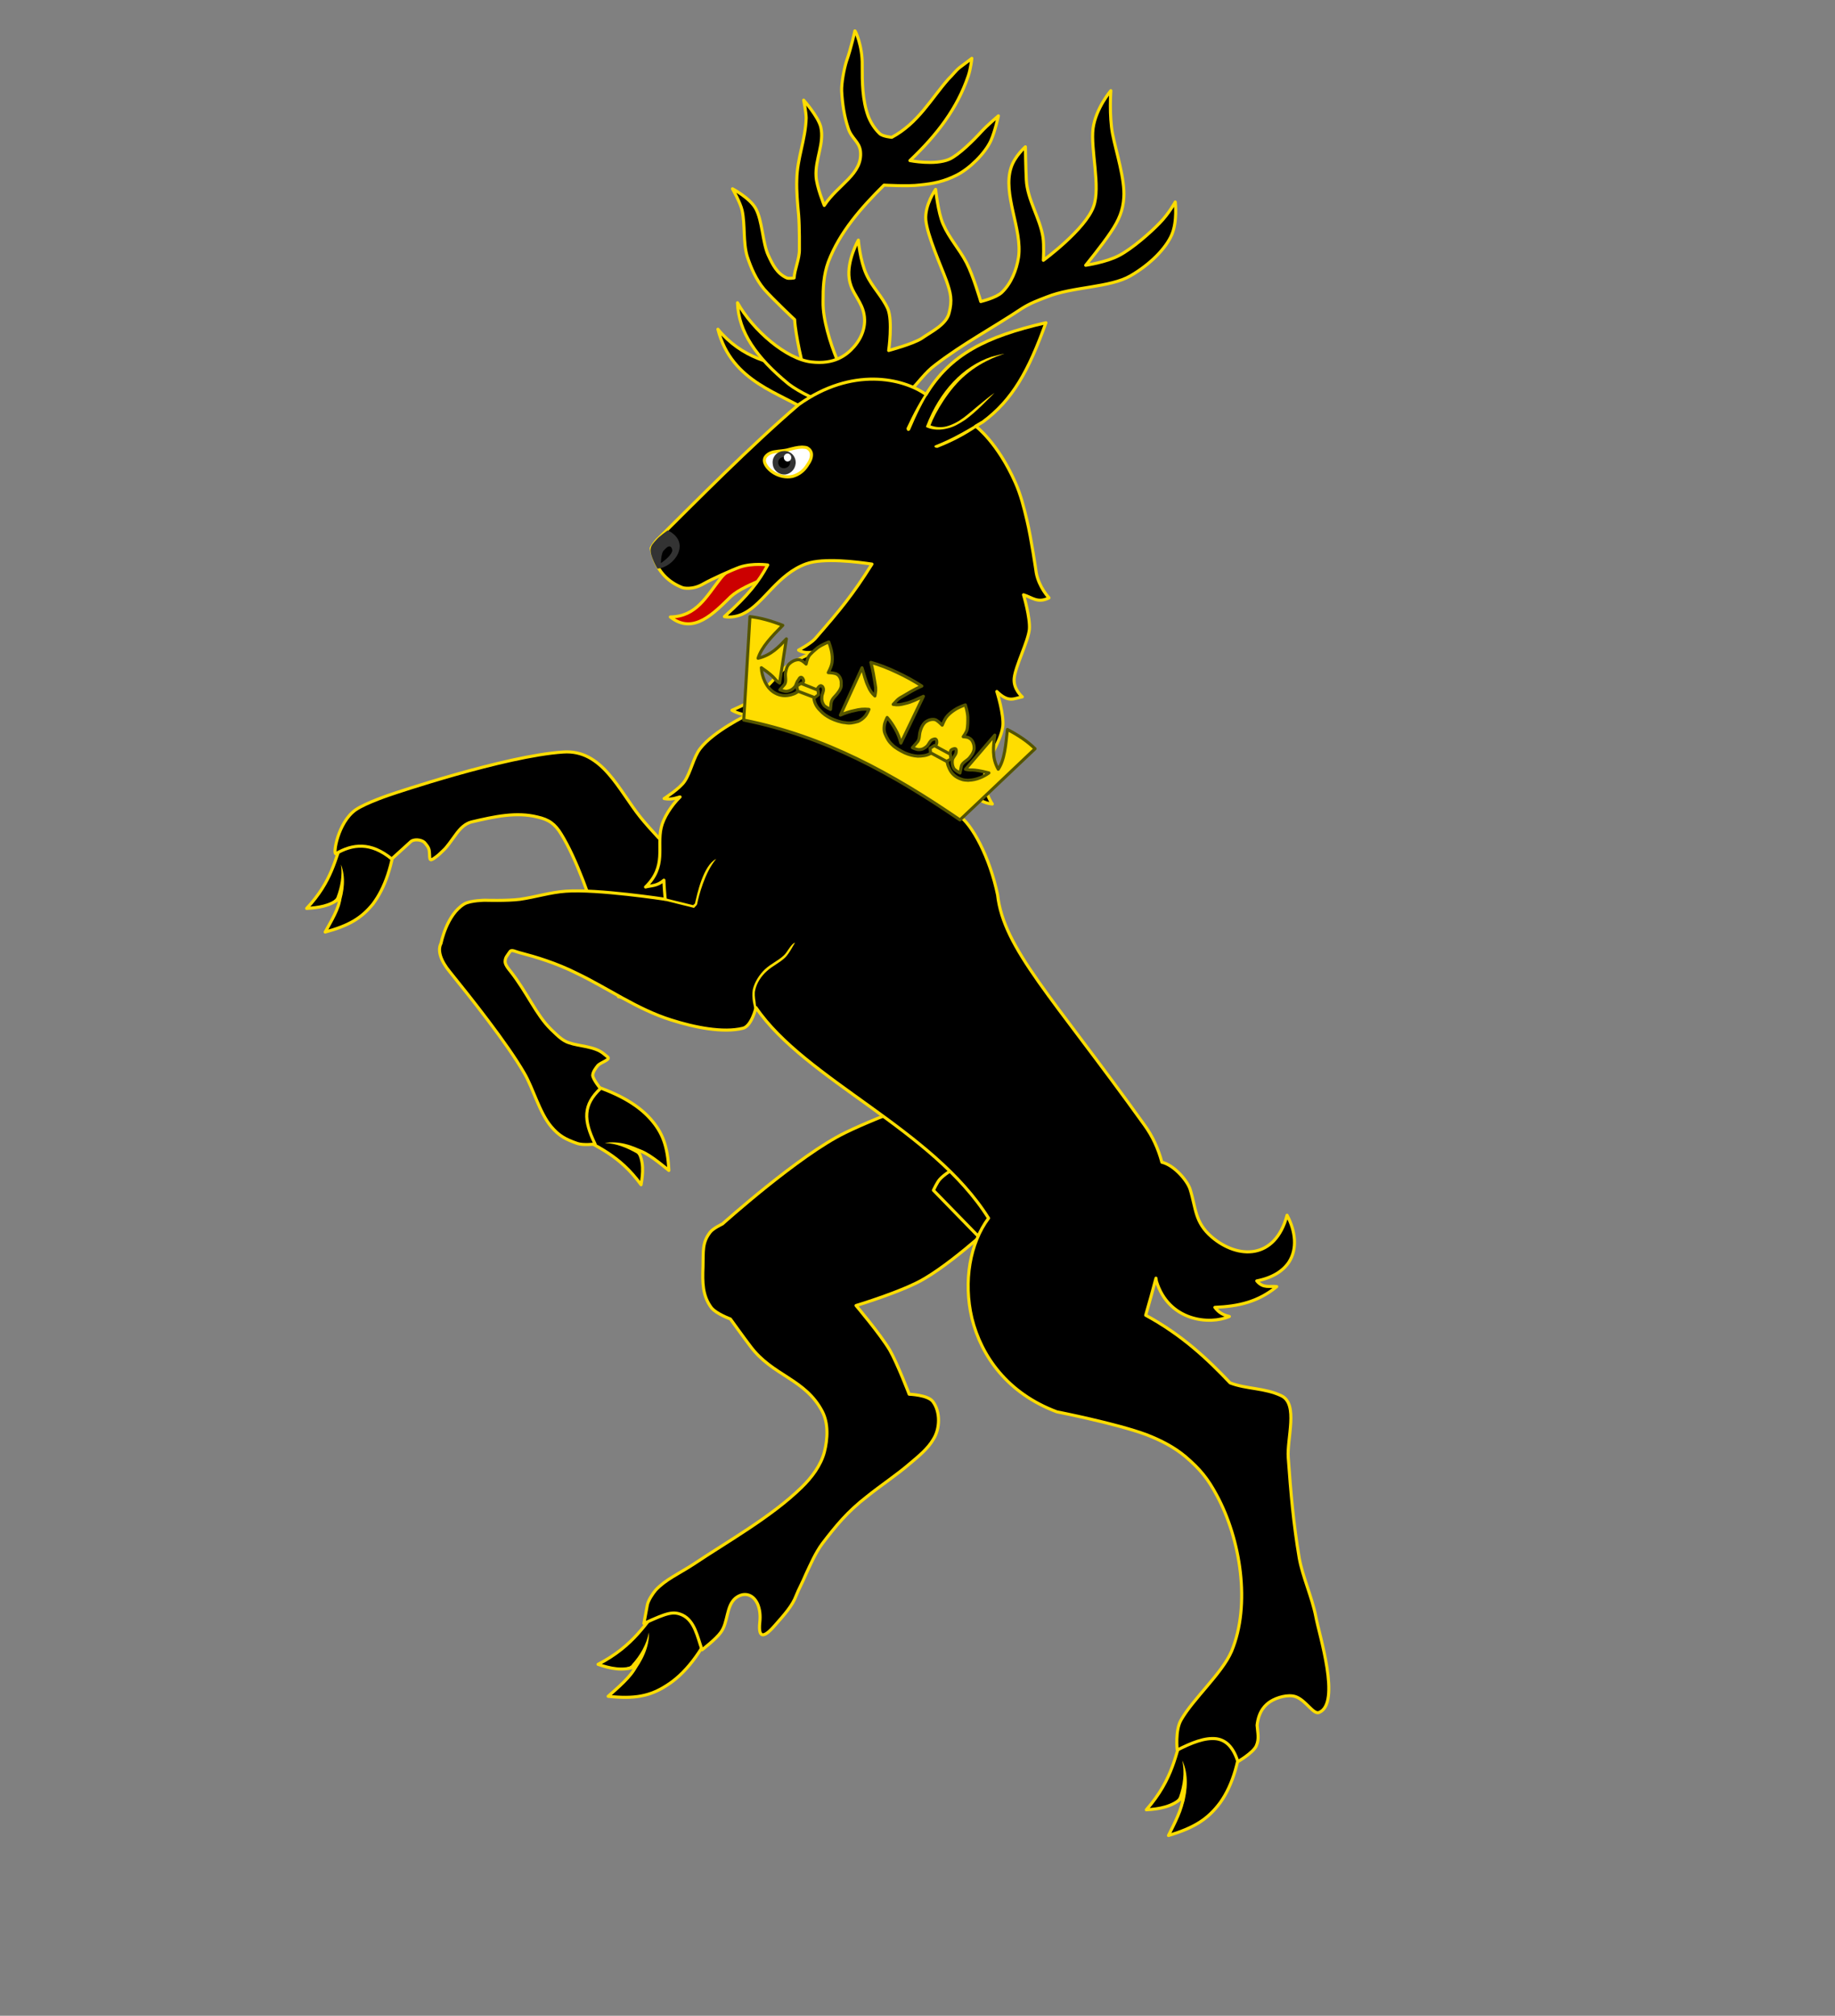<?xml version="1.0" encoding="UTF-8"?>
<svg width="598px" height="657px" viewBox="0 0 598 657" xmlns="http://www.w3.org/2000/svg" xmlns:xlink="http://www.w3.org/1999/xlink" version="1.1">
 <rect x="0" y="0" width="598" height="657" fill="#808080" stroke="none"/>
 <!-- Generated by Pixelmator Pro 2.0.6 -->
 <g id="stag">
  <g id="antlers">
   <path id="Pfad" d="M288.086 60.341 C280.625 67.732 273.666 75.61 269.941 85.354 268.37 89.688 268.211 93.731 268.222 98.412 268.113 104.031 270.598 111.913 272.725 117.07 275.339 123.116 281.224 132.098 281.224 132.098 L263.974 134.484 C254.93 128.087 238.431 124.93 233.957 107.307 241.511 116.489 251.984 119.41 261.761 119.735 261.761 119.735 259.229 109.356 258.961 104.185 258.961 104.185 251.993 97.654 248.954 94.195 246.387 91.106 244.777 87.413 243.495 83.557 242.118 78.883 242.875 73.362 241.849 68.606 241.301 66.094 238.712 61.533 238.712 61.533 238.712 61.533 244.354 64.506 246.278 67.978 248.458 71.941 248.486 79.002 250.334 83.116 251.808 86.299 253.173 89.077 256.301 90.549 257.02 90.916 258.793 90.577 258.793 90.577 258.924 87.821 260.588 84.294 260.514 81.234 260.514 81.234 260.585 74.083 260.265 70.107 259.916 66.486 259.528 62.254 259.661 58.578 259.767 51.556 262.513 45.577 262.716 38.454 262.689 36.498 261.906 32.646 261.906 32.646 261.906 32.646 266.531 37.854 267.457 41.308 268.757 46.625 265.59 51.958 265.944 57.454 266.09 60.781 268.616 66.962 268.616 66.962 273.108 60.081 281.174 56.802 280.411 49.316 280.051 46.12 277.43 45.146 276.385 41.711 275.088 37.797 274.521 33.825 274.282 29.69 274.197 27.054 275.065 22.411 275.878 19.882 277.368 15.706 278.589 10.062 278.589 10.062 278.618 9.707 281.13 14.91 280.982 21.31 280.973 26.841 281.017 32.569 282.915 37.8 283.74 39.951 285.032 41.99 286.698 43.569 287.691 44.496 290.618 44.755 290.618 44.755 299.212 40.154 303.444 32.162 309.016 25.836 310.366 24.568 311.417 23.019 312.808 21.951 314.326 20.848 316.706 19.018 316.706 19.018 316.706 19.018 316.358 22.403 315.531 24.787 311.924 35.344 305.46 43.859 296.527 52.34 296.527 52.34 304.588 53.957 309.356 51.909 312.485 50.512 317.452 45.541 319.769 42.969 321.718 40.832 325.366 37.755 325.366 37.755 325.366 37.755 324.272 42.806 322.92 45.827 320.974 50.063 315.919 54.983 311.795 57.07 307.728 59.141 304.279 59.854 299.717 60.306 296.034 60.796 288.086 60.341 288.086 60.341 Z" fill="#000000" fill-opacity="1" stroke="#ffdd00" stroke-width="1" stroke-opacity="1" stroke-linejoin="round" stroke-linecap="round"/>
   <path id="Pfad-1" d="M280.618 135.864 C280.618 135.864 264.054 130.612 257.006 125.171 246.495 116.545 240.668 108.242 240.341 98.677 245.362 107.68 256.325 117.067 264.395 117.973 271.835 118.849 275.768 115.907 278.338 112.982 281.659 109.148 282.743 104.385 280.79 99.877 279.247 96.439 277.245 94.528 276.745 90.811 275.919 84.945 279.719 78.262 279.719 78.262 279.719 78.262 280.255 84.901 282.343 89.447 284.16 93.445 287.491 96.603 289.307 100.601 291.005 104.619 289.607 114.236 289.607 114.236 289.607 114.236 297.605 112.093 300.354 110.3 303.597 108.028 308.354 105.846 309.294 102.029 310.402 97.819 309.845 95.508 308.402 91.422 306.621 86.582 302.183 76.789 301.704 71.663 301.319 66.796 304.913 61.709 304.913 61.709 304.913 61.709 305.668 69.209 307.309 72.968 309.338 77.667 312.544 81.007 314.956 85.604 317.096 89.652 319.62 98.281 319.62 98.281 319.62 98.281 324.673 97.063 326.457 95.33 329.514 92.412 331.283 88.025 331.92 83.866 333.257 74.762 326.623 63.308 329.52 54.556 330.71 50.883 334.161 47.859 334.161 47.859 334.161 47.859 334.27 55.035 334.462 58.624 334.779 65.049 338.896 71.002 339.893 77.319 340.291 79.871 340.02 84.839 340.02 84.839 340.02 84.839 353.707 74.811 356.378 67.299 358.733 60.929 355.359 48.614 356.212 41.876 357.102 35.277 362.004 29.553 362.004 29.553 362.004 29.553 361.424 37.821 362.586 43.734 363.732 49.588 366.656 58.458 366.231 64.386 365.988 68.439 364.747 71.641 361.883 75.837 359.089 80.015 353.81 86.461 353.81 86.461 353.81 86.461 360.558 85.497 364.718 83.265 368.893 81.09 375.015 75.747 377.961 72.647 380.926 69.617 382.993 65.833 382.993 65.833 382.993 65.833 383.759 72.075 381.863 76.497 379.966 80.918 374.925 86.12 368.387 89.91 361.792 93.764 349.525 93.423 341.181 96.777 338.336 97.887 335.78 98.783 332.97 100.58 323.652 106.791 313.67 112.099 304.785 118.953 301.363 121.484 299.465 124.602 296.4 127.535 294.223 129.609 292.979 137.024 292.979 137.024 Z" fill="#000000" fill-opacity="1" stroke="#ffdd00" stroke-width="1" stroke-opacity="1" stroke-linejoin="round" stroke-linecap="round"/>
  </g>
  <g id="hooves">
   <g id="group">
    <path id="Pfad-2" d="M111.915 273.124 C109.202 279.69 108.338 287.127 99.93 296.089 103.594 295.852 107.574 295.407 110.702 292.705 110.752 295.674 107.635 300.733 105.969 303.788 113.735 301.707 117.798 299.252 121.534 294.648 125.377 289.519 128.02 282.226 129.12 271.496 Z" fill="#000000" fill-opacity="1" stroke="#ffdd00" stroke-width="1" stroke-opacity="1" stroke-linejoin="round" stroke-linecap="round"/>
    <path id="Pfad-3" d="M111.129 281.783 C111.629 285.5 110.96 289.033 109.65 292.49 109.565 292.637 109.311 293.078 108.994 293.287 108.709 293.612 108.276 293.852 108.191 293.999 L110.594 293.231 110.82 294.537 C112.122 290.586 112.742 285.947 111.129 281.783 Z" fill="#ffdd00" fill-opacity="1" stroke="none"/>
   </g>
   <g id="group-1">
    <path id="Pfad-4" d="M188.325 370.05 C194.328 373.908 201.643 376.172 208.914 386.15 209.551 382.501 209.948 378.419 207.764 374.905 210.771 375.465 215.29 379.348 217.975 381.486 217.579 373.517 215.904 369.121 211.988 364.704 207.715 359.886 200.807 355.898 190.307 352.872 Z" fill="#000000" fill-opacity="1" stroke="#ffdd00" stroke-width="1" stroke-opacity="1" stroke-linejoin="round" stroke-linecap="round"/>
    <path id="Pfad-5" d="M197.071 372.552 C200.828 372.664 204.315 374.09 207.549 375.956 207.727 376.157 208.052 376.443 208.261 376.759 208.501 377.192 208.741 377.625 208.888 377.709 L208.584 375.182 209.983 375.304 C205.93 373.16 201.453 371.751 197.071 372.552 Z" fill="#ffdd00" fill-opacity="1" stroke="none"/>
   </g>
   <g id="group-2">
    <path id="Pfad-6" d="M215.555 523.139 C210.383 528.873 206.782 536.298 194.893 542.465 198.729 543.798 202.966 544.775 207.13 543.162 205.959 546.209 200.994 550.397 198.183 552.889 206.757 553.822 211.834 552.834 217.133 549.427 223.096 545.717 228.398 539.078 233.456 528.281 Z" fill="#000000" fill-opacity="1" stroke="#ffdd00" stroke-width="1" stroke-opacity="1" stroke-linejoin="round" stroke-linecap="round"/>
    <path id="Pfad-7" d="M211.485 532.057 C210.678 536 208.641 539.527 205.955 542.483 205.901 542.746 205.468 542.986 205.036 543.226 204.688 543.319 204.224 543.444 204.024 543.622 L206.675 543.781 206.437 545.211 C209.285 541.467 211.653 536.857 211.485 532.057 Z" fill="#ffdd00" fill-opacity="1" stroke="none"/>
   </g>
   <g id="group-3">
    <path id="Pfad-8" d="M385.801 564.112 C383.042 571.436 382.511 579.654 373.572 589.875 377.731 589.631 382.144 588.945 385.494 585.687 385.553 589.15 382.475 594.82 380.786 598.254 389.418 595.693 393.735 592.796 397.663 587.52 401.73 581.834 404.325 573.436 404.999 561.577 Z" fill="#000000" fill-opacity="1" stroke="#ffdd00" stroke-width="1" stroke-opacity="1" stroke-linejoin="round" stroke-linecap="round"/>
    <path id="Pfad-9" d="M385.295 573.814 C386.119 577.817 385.575 581.814 384.242 585.65 384.157 585.797 383.934 586.354 383.617 586.563 383.247 587.035 382.814 587.275 382.729 587.422 L385.333 586.476 385.737 587.982 C386.999 583.42 387.348 578.233 385.295 573.814 Z" fill="#ffdd00" fill-opacity="1" stroke="none"/>
   </g>
  </g>
  <path id="stag-upper-limb" d="M153.627 267.911 C161.339 266.093 168.271 264.608 175.052 266.27 178.88 267.107 180.883 268.558 182.889 271.872 192.764 287.861 201.567 324.884 201.567 324.884 L238.413 329.795 252.874 308.652 C252.874 308.652 221.722 282.338 208.763 266.43 201.687 257.642 196.221 244.199 183.545 245.11 164.5 246.362 127.829 258.797 127.829 258.797 127.829 258.797 119.26 261.59 115.808 264.006 110.085 268.148 108.482 278.392 109.44 278.26 114.917 275.053 120.814 274.343 127.661 279.962 L133.854 274.327 C134.742 273.468 137.131 273.573 138.253 274.515 138.787 275.117 139.824 276.206 139.903 277.427 140.176 279.839 139.559 281.246 142.031 279.342 142.865 278.745 143.753 277.886 144.44 277.205 145.644 276.137 147.064 274.017 148.43 272.161 150.051 269.863 151.657 268.439 153.627 267.911 Z" fill="#000000" fill-opacity="1" stroke="#ffdd00" stroke-width="1" stroke-opacity="1" stroke-linejoin="round" stroke-linecap="round"/>
  <path id="stag-lower-limb" d="M304.183 469.079 C306.367 465.636 306.507 460.132 304.006 456.827 302.427 454.641 296.281 454.424 296.281 454.424 296.281 454.424 292.505 444.504 289.925 439.977 286.781 434.732 278.97 425.52 278.97 425.52 278.97 425.52 294.61 420.832 301.438 416.642 312.592 410.051 328.405 394.881 328.405 394.881 L311.691 354.76 C311.691 354.76 286.951 363.501 275.432 369.196 260.476 376.434 235.442 398.919 235.442 398.919 235.442 398.919 232.352 400.369 231.442 401.606 228.763 405.057 229.246 407.785 229.097 412.794 228.895 418.066 228.908 422.287 231.827 426.226 233.344 428.179 238.03 429.905 238.03 429.905 238.03 429.905 242.591 436.262 244.495 438.733 251.704 448.479 262.372 449.348 267.966 460.024 270.011 463.948 269.747 468.988 268.654 473.257 267.477 477.672 264.544 481.563 261.193 484.822 251.341 494.418 237.298 502.281 225.813 509.955 221.263 512.913 216.813 514.851 213.64 518.31 212.783 519.285 211.194 521.699 210.956 523.129 L209.835 529.144 C217.576 525.579 219.43 525.082 222.392 526.401 226.383 528.313 227.255 533.421 228.783 537.733 228.783 537.733 233.324 534.28 234.945 531.982 237.306 528.741 236.635 523.454 239.678 520.9 242.234 518.848 245.357 519.378 246.9 522.816 247.597 524.492 247.862 526.409 247.61 528.713 246.93 534.982 249.664 533.132 252.69 529.588 255.546 526.338 258.232 523.382 259.457 520.072 260.267 517.992 261.454 515.934 262.742 512.856 264.091 510.01 265.687 506.228 267.963 503.133 272.378 497.354 276.113 492.75 282.492 487.811 286.887 484.273 292.471 480.54 296.401 477.127 299.444 474.572 302.401 472.165 304.183 469.079 Z" fill="#000000" fill-opacity="1" stroke="#ffdd00" stroke-width="1" stroke-opacity="1" stroke-linejoin="round" stroke-linecap="round"/>
  <path id="stag-groin" d="M310.648 381.004 C310.648 381.004 307.45 382.979 306.223 384.426 305.366 385.401 304.187 387.953 304.187 387.953 L320.981 405.194 326.389 396.167 Z" fill="#000000" fill-opacity="1" stroke="#ffdd00" stroke-width="1" stroke-opacity="1" stroke-linejoin="round" stroke-linecap="round"/>
  <path id="stag-tongue" d="M218.463 201.093 C226.045 207.137 232.846 199.6 238.174 194.445 242.845 190.088 257.125 185.889 257.125 185.889 L252.001 180.677 C252.001 180.677 239.944 182.044 234.843 188.505 230.111 194.493 226.989 200.921 218.463 201.093 Z" fill="#cc0000" fill-opacity="1" stroke="#ffdd00" stroke-width="1" stroke-opacity="1" stroke-linejoin="round" stroke-linecap="round"/>
  <path id="stag-body" d="M236.071 200.972 C238.174 201.402 240.755 200.835 242.486 199.874 248.952 196.651 253.362 187.145 262.765 183.756 268.436 181.74 279.376 183.157 284.162 183.862 277.897 193.864 273.76 198.824 265.593 208.218 264.049 209.874 260.24 211.888 260.24 211.888 261.006 212.428 262.614 212.867 264.531 212.602 264.856 212.888 258.436 215.353 256.026 217.49 252.845 220.454 249.596 224.555 246.353 227.287 244.229 229.099 238.535 231.494 238.535 231.494 240.152 232.427 242.433 233.059 243.538 233.011 243.538 233.011 232.537 238.319 228.207 243.952 225.984 246.783 225.163 251.6 223.118 254.633 221.529 257.046 216.431 260.276 216.431 260.276 219.06 260.814 220.906 259.822 221.633 259.752 218.768 262.507 216.16 266.684 215.484 269.723 213.992 276.21 217.354 282.266 210.367 289.108 212.337 288.58 214.146 288.84 216.355 286.882 216.419 288.977 216.599 291.04 216.78 293.104 216.78 293.104 194.629 289.722 184.396 290.476 179.395 290.822 174.473 292.389 169.449 293.114 165.121 293.653 158.102 293.422 158.102 293.422 158.102 293.422 153.387 293.443 151.34 294.612 145.547 298.028 143.726 307.461 143.726 307.461 142.484 309.781 143.648 313.197 146.59 316.757 153.278 325.027 165.262 340.078 170.839 349.765 173.806 354.809 175.771 362.606 179.602 367.17 182.157 370.212 184.33 371.369 188.166 372.702 189.952 373.341 193.933 372.896 193.933 372.896 190.074 364.985 190.022 360.154 195.666 354.791 195.666 354.791 193.258 351.833 193.148 350.496 193.217 349.359 194.042 348.269 194.783 347.325 195.841 346.172 199.118 345.418 197.996 344.476 L196.727 343.45 C193.833 340.995 188.623 341.024 185.46 339.884 183.032 339.168 181.043 336.844 179.564 335.501 174.681 330.722 171.913 323.637 166.262 316.455 166.262 316.455 164.66 314.648 164.612 313.542 164.587 312.058 165.305 311.493 166.1 310.286 166.694 309.258 167.816 310.199 170.066 310.715 174.071 311.753 181.208 313.816 188.107 317.31 198.232 322.175 207.632 328.974 218.751 332.455 226.36 334.888 235.677 336.74 242.083 335.148 244.896 334.518 246.365 328.41 246.365 328.41 262.51 352.036 303.908 367.902 322.154 397.053 316.119 405.13 313.885 417.655 316.736 429.687 319.827 442.152 328.383 454.146 344.407 460.164 344.407 460.164 363.945 463.998 373.611 467.619 378.182 469.376 382.645 471.659 386.336 474.77 391.179 478.938 393.587 481.896 396.562 487.435 404.224 501.656 407.697 522.963 401.346 538.207 398.293 545.36 388.741 553.759 384.869 560.635 382.918 564.015 383.636 570.407 383.636 570.407 388.225 568.06 392.706 566.238 396.44 566.728 399.417 567.173 401.839 569.257 403.406 574.179 403.406 574.179 408.25 571.39 409.375 569.101 410.47 566.696 409.826 564.756 409.669 562.314 410.173 557.706 412.351 555.632 414.05 554.555 416.066 553.27 419.744 552.16 422.203 552.992 425.629 554.186 428.039 559.007 429.916 558.131 437.055 555.1 429.886 532.795 428.827 526.992 427.602 520.611 424.468 513.873 423.405 507.822 421.498 496.531 420.655 486.569 419.822 475.115 419.351 468.905 423.191 457.689 417.637 454.953 412.173 452.318 406.214 452.796 400.893 450.743 393.455 442.922 385.291 435.171 373.364 428.677 374.518 424.64 375.673 420.604 376.712 416.599 376.805 416.946 376.782 417.325 376.844 417.557 380.849 430.647 394.231 431.906 400.628 429.074 398.903 428.666 397.256 427.989 395.909 426.114 403.658 425.777 410.06 424.31 416.072 419.345 413.896 419.059 411.636 420.037 409.561 417.487 414.812 416.452 418.191 414.18 420.082 411.313 422.832 406.974 422.219 401.299 419.43 396.083 415.559 410.662 403.4 410.441 394.876 403.159 389.305 398.316 389.814 393.956 387.851 387.649 386.935 384.789 382.612 379.735 378.638 378.813 377.457 374.408 375.613 370.306 372.872 366.568 342.915 324.777 327.081 309.267 325.097 291.66 322.593 279.535 316.79 268.542 312.288 265.649 312.64 262.325 313.85 259.889 315.872 257.235 318.025 260.633 320.956 261.836 323.376 262.057 323.376 262.057 320.511 257.855 320.761 253.689 321.017 248.154 326.043 242.335 326.793 236.792 327.253 232.942 324.855 225.385 324.855 225.385 328.732 229.191 330.423 227.62 333.151 227.137 333.151 227.137 330.11 224.598 330.516 221.01 330.944 217.044 335.031 209.116 335.459 205.151 335.779 201.338 333.552 193.859 333.552 193.859 336.367 194.72 338.159 196.725 341.859 194.864 341.859 194.864 338.546 191.403 337.698 186.661 337.698 186.661 336.058 175.299 334.663 169.585 333.673 165.378 332.624 161.186 330.888 157.303 325.036 144.088 317.957 138.903 317.957 138.903 L320.274 137.537 C330.021 130.329 335.188 120.869 340.851 105.189 321.203 109.708 309.704 115.522 301.774 128.58 294.262 123.263 277.71 119.449 260.291 131.868 244.824 145.082 226.164 163.996 214.683 175.396 213.478 176.464 212.715 177.787 212.206 178.669 213.614 186.242 218.071 189.893 222.494 191.565 222.494 191.565 225.595 192.474 229.341 190.227 231.821 188.818 238.465 185.795 241.185 184.818 245.411 183.437 250.197 184.142 250.197 184.142 247.289 189.518 243.986 193.882 236.071 200.972 Z" fill="#000000" fill-opacity="1" stroke="#ffdd00" stroke-width="1" stroke-opacity="1" stroke-linejoin="round" stroke-linecap="round"/>
  <path id="Pfad-10" d="M226.467 294.484 L225.864 295.018 216.686 292.756 215.852 293.353 225.966 295.86 226.113 295.945 226.314 295.767 227.086 294.939 227.055 294.823 227.171 294.792 C227.677 292.047 229.701 284.3 233.383 279.959 229.111 282.097 227.174 291.561 226.467 294.484 Z" fill="#ffdd00" fill-opacity="1" stroke="none"/>
  <path id="Pfad-11" d="M255.366 311.463 C253.474 313.212 251.334 314.034 249.242 315.961 247.466 317.679 245.876 320.093 245.307 322.606 245.123 323.773 245.179 325.373 245.374 326.563 245.6 327.87 245.879 328.913 245.879 328.913 L246.575 328.726 C246.575 328.726 246.326 327.799 246.216 326.462 245.99 325.156 245.85 323.703 246.096 322.767 246.58 320.401 248.085 318.135 249.891 316.532 251.783 314.783 253.923 313.961 255.9 312.065 256.587 311.384 257.382 310.177 257.976 309.148 258.57 308.12 259.079 307.238 259.079 307.238 257.804 307.579 256.486 310.542 255.366 311.463 Z" fill="#ffdd00" fill-opacity="1" stroke="none"/>
  <g id="stag-ear">
   <path id="Pfad-12" d="M323.113 116.278 C313.821 119.389 306.209 127.516 301.886 138.737 L301.748 139.147 302.042 139.316 C304.153 140.241 306.626 140.2 308.713 139.641 310.714 139.229 312.646 138.09 314.546 136.836 318.295 134.092 321.657 130.458 324.097 128.065 321.305 129.931 315.765 134.894 314.096 136.086 312.343 137.426 310.381 138.448 308.527 138.945 306.788 139.411 304.894 139.298 303.223 138.627 304.726 134.497 309.339 126.677 314.598 122.286 320.594 117.077 327.29 115.407 327.317 115.276 325.848 115.545 324.48 115.911 323.113 116.278 Z" fill="#ffdd00" fill-opacity="1" stroke="none"/>
   <path id="Pfad-13" d="M319.845 137.279 C315.817 139.725 310.804 142.808 304.731 145.18 304.213 145.567 304.685 145.938 305.443 145.983 311.632 143.58 316.127 140.884 320.298 137.903 Z M302.614 126.616 C300.114 130.267 297.769 134.498 295.41 139.603 295.542 140.561 296.068 140.669 296.554 140.166 298.682 135.123 300.849 130.691 303.233 127.071 Z" fill="#ffdd00" fill-opacity="1" stroke="none"/>
  </g>
  <g id="stag-eye">
   <path id="Pfad-14" d="M261.398 145.734 C262.039 145.811 262.766 145.741 263.238 146.111 263.826 146.451 264.213 146.968 264.399 147.663 264.625 148.969 264.093 150.23 263.013 151.762 261.964 153.41 260.326 154.718 258.24 155.277 256.123 155.72 253.988 155.174 252.372 154.24 250.755 153.307 249.509 151.902 249.167 150.627 248.981 149.931 249.173 149.259 249.544 148.787 249.914 148.315 250.432 147.927 251.096 147.625 252.425 147.021 254.435 147.103 256.436 146.691 258.407 146.163 259.914 145.759 261.398 145.734 Z" fill="#ffffff" fill-opacity="1" stroke="#ffdd00" stroke-width="1" stroke-opacity="1" stroke-linejoin="round" stroke-linecap="round"/>
   <g id="group-4">
    <path id="Pfad-15" d="M251.827 151.281 C252.007 153.344 253.895 154.826 255.959 154.646 257.992 154.35 259.473 152.462 259.293 150.398 259.082 148.219 257.194 146.737 255.161 147.033 252.982 147.244 251.5 149.132 251.827 151.281 Z" fill="#333333" fill-opacity="1" stroke="none"/>
    <path id="Pfad-16" d="M255.311 148.981 C256.385 148.817 257.414 149.411 257.461 150.516 257.625 151.591 256.737 152.45 255.779 152.582 254.704 152.746 253.792 152.121 253.628 151.047 253.433 149.856 254.321 148.997 255.311 148.981 Z" fill="#000000" fill-opacity="1" stroke="none"/>
    <path id="Pfad-17" d="M255.936 148.068 C255.418 148.455 255.257 149.243 255.675 149.877 256.093 150.51 256.851 150.556 257.368 150.169 257.886 149.781 258.047 148.993 257.629 148.359 257.211 147.726 256.453 147.681 255.936 148.068 Z" fill="#ffffff" fill-opacity="1" stroke="none"/>
   </g>
  </g>
  <g id="stag-nose">
   <path id="Pfad-18" d="M214.239 185.329 C219.618 185.006 225.622 176.813 217.61 172.872 217.61 172.872 214.875 174.723 213.849 175.992 213.077 176.82 212.104 177.826 212.036 178.963 211.753 181.15 214.239 185.329 214.239 185.329 Z" fill="#333333" fill-opacity="1" stroke="none"/>
   <path id="Pfad-19" d="M215.373 183.535 C215.373 183.535 215.408 180.419 216.265 179.444 216.867 178.91 217.577 177.851 218.397 178.128 218.953 178.351 219.233 179.395 218.978 179.835 218.339 181.622 215.373 183.535 215.373 183.535 Z" fill="#000000" fill-opacity="1" stroke="none"/>
  </g>
  <g id="crown">
   <path id="Pfad-20" d="M312.839 267.241 L337.307 244.037 C334.939 241.69 331.906 239.646 328.294 237.756 327.767 242.742 327.44 247.551 325.311 250.73 323.18 246.953 323.702 243.335 324.192 239.601 L314.628 250.735 C317.025 251.335 316.019 250.363 322.274 251.917 320.722 253.078 318.18 254.256 315.707 254.298 L315.591 254.329 C314.833 254.283 313.96 254.269 313.256 253.96 311.206 253.267 309.991 251.978 309.325 250.417 308.751 249.204 308.379 247.813 309.057 246.638 309.366 245.934 309.705 245.346 309.867 244.557 310.152 244.232 310.932 243.899 311.342 244.038 311.752 244.176 311.591 244.965 311.568 245.344 311.322 246.279 310.488 246.875 310.357 247.78 310.227 248.685 310.36 249.643 310.84 250.508 311.405 251.226 312.844 251.959 312.844 251.959 L313.274 249.856 C313.512 248.425 315.367 247.929 316.161 246.722 316.817 245.925 317.326 245.043 317.457 244.138 317.525 243.002 317.214 241.843 316.502 241.04 316.324 240.839 315.883 240.585 315.589 240.415 315.033 240.191 313.896 240.123 313.896 240.123 313.896 240.123 314.807 238.885 315.084 238.066 315.415 236.983 315.436 234.741 315.388 233.636 315.301 231.92 314.657 229.981 314.595 229.749 314.363 229.811 312.424 230.455 310.956 231.469 310.006 232.096 308.886 233.018 308.261 233.931 307.721 234.696 307.051 236.367 307.051 236.367 307.051 236.367 305.867 235.193 305.426 234.939 305.101 234.653 304.691 234.515 304.312 234.492 303.292 234.393 302.164 234.819 301.361 235.531 300.673 236.212 300.195 237.21 299.949 238.146 299.448 239.522 299.852 241.029 298.763 242.066 L297.335 243.691 C297.335 243.691 298.774 244.424 299.616 244.322 300.606 244.305 301.355 243.856 302.158 243.144 302.729 242.494 302.976 241.559 303.841 241.078 304.189 240.985 304.621 240.745 304.915 240.915 305.356 241.169 305.342 242.043 305.203 242.453 L304.448 244.27 C304.224 244.827 303.622 245.361 303.189 245.601 301.891 246.321 300.554 246.431 299.07 246.456 297.555 246.365 296.21 245.98 294.802 245.364 293.657 244.801 291.631 243.729 290.741 242.725 289.588 241.667 289.076 240.686 288.41 239.126 288.076 238.345 288.06 237.356 288.19 236.451 288.289 235.431 289.107 233.845 289.107 233.845 290.175 235.05 291.011 236.316 291.732 237.614 292.63 239.113 293.181 240.704 293.585 242.211 L300.925 226.951 C298.7 227.92 297.086 228.85 294.968 229.293 293.345 229.728 292.503 229.829 291.073 229.591 292.046 228.585 292.47 227.851 293.999 227.068 295.93 225.929 298.062 224.613 300.403 223.613 297.843 221.938 295.081 220.442 292.382 219.178 289.536 217.828 286.752 216.711 283.798 215.887 284.45 218.321 284.84 220.702 285.198 222.966 285.548 224.736 285.355 225.409 285.117 226.839 284.111 225.866 283.577 225.264 282.88 223.587 282.035 221.826 281.654 219.94 280.917 217.653 L273.87 233.083 C275.315 232.447 276.907 231.896 278.56 231.578 280.067 231.174 281.52 231.033 283.182 231.209 283.182 231.209 282.597 232.732 281.825 233.56 281.254 234.21 280.419 234.806 279.639 235.14 278.016 235.575 276.973 235.854 275.396 235.531 274.144 235.494 271.947 234.716 270.803 234.153 269.364 233.421 268.304 232.711 267.236 231.506 266.23 230.533 265.541 229.351 265.284 227.929 265.244 227.319 265.205 226.708 265.544 226.12 L266.447 224.388 C266.701 223.947 267.273 223.297 267.714 223.551 268.123 223.69 268.248 224.154 268.341 224.501 268.473 225.46 267.817 226.257 267.834 227.246 267.704 228.151 267.952 229.078 268.548 229.912 269.082 230.514 270.637 231.216 270.637 231.216 L270.835 229.175 C271.042 227.629 272.34 226.908 273.135 225.702 273.791 224.905 274.269 223.907 274.136 222.949 274.236 221.928 273.925 220.769 273.097 219.997 272.803 219.827 272.478 219.542 272.099 219.519 271.542 219.295 269.911 219.236 269.911 219.236 269.911 219.236 270.814 217.503 270.975 216.714 271.306 215.632 271.281 214.148 271.118 213.073 270.884 211.273 270.155 209.48 270.093 209.248 269.861 209.31 267.952 210.07 266.485 211.085 265.682 211.797 263.929 213.136 263.451 214.134 263.027 214.869 262.704 216.446 262.704 216.446 262.704 216.446 261.876 215.674 261.288 215.335 260.994 215.165 260.584 215.026 260.205 215.003 259.1 215.051 258.003 215.594 257.316 216.275 256.513 216.987 256.267 217.922 256.051 218.974 255.698 220.435 256.511 222.081 255.569 223.203 L254.141 224.828 C254.141 224.828 255.812 225.498 256.507 225.312 257.466 225.179 258.331 224.699 258.987 223.902 259.558 223.252 259.542 222.263 260.229 221.582 260.367 221.172 260.823 220.553 261.264 220.807 261.704 221.062 262.038 221.842 261.783 222.283 261.475 222.987 261.166 223.691 260.827 224.279 260.295 225.539 258.966 226.144 257.807 226.454 256.069 226.92 254.322 226.891 252.411 225.788 249.619 224.176 248.215 220.328 248.111 217.623 253.441 221.288 251.957 221.313 254.046 222.617 L256.278 208.229 C253.761 210.891 251.361 213.522 247.041 214.555 248.173 210.898 251.577 207.377 255.098 203.824 251.347 202.345 247.721 201.329 244.396 200.977 L242.373 234.69 C268.893 240.007 290.783 252.155 312.839 267.241 Z" fill="#ffdd00" fill-opacity="1" stroke="#555500" stroke-width="1" stroke-opacity="1" stroke-linejoin="round" stroke-linecap="round"/>
   <path id="Pfad-21" d="M259.97 225.254 L259.651 223.6 261.034 222.732 266.602 224.967 266.743 226.42 265.507 227.373 Z" fill="#ffdd00" fill-opacity="1" stroke="#555500" stroke-width="1" stroke-opacity="1" stroke-linejoin="round" stroke-linecap="round"/>
   <path id="Pfad-22" d="M309.885 247.409 L309.713 245.841 304.485 243.018 303.102 243.885 303.243 245.338 308.472 248.161 Z" fill="#ffdd00" fill-opacity="1" stroke="#555500" stroke-width="1" stroke-opacity="1" stroke-linejoin="round" stroke-linecap="round"/>
  </g>
 </g>
</svg>
